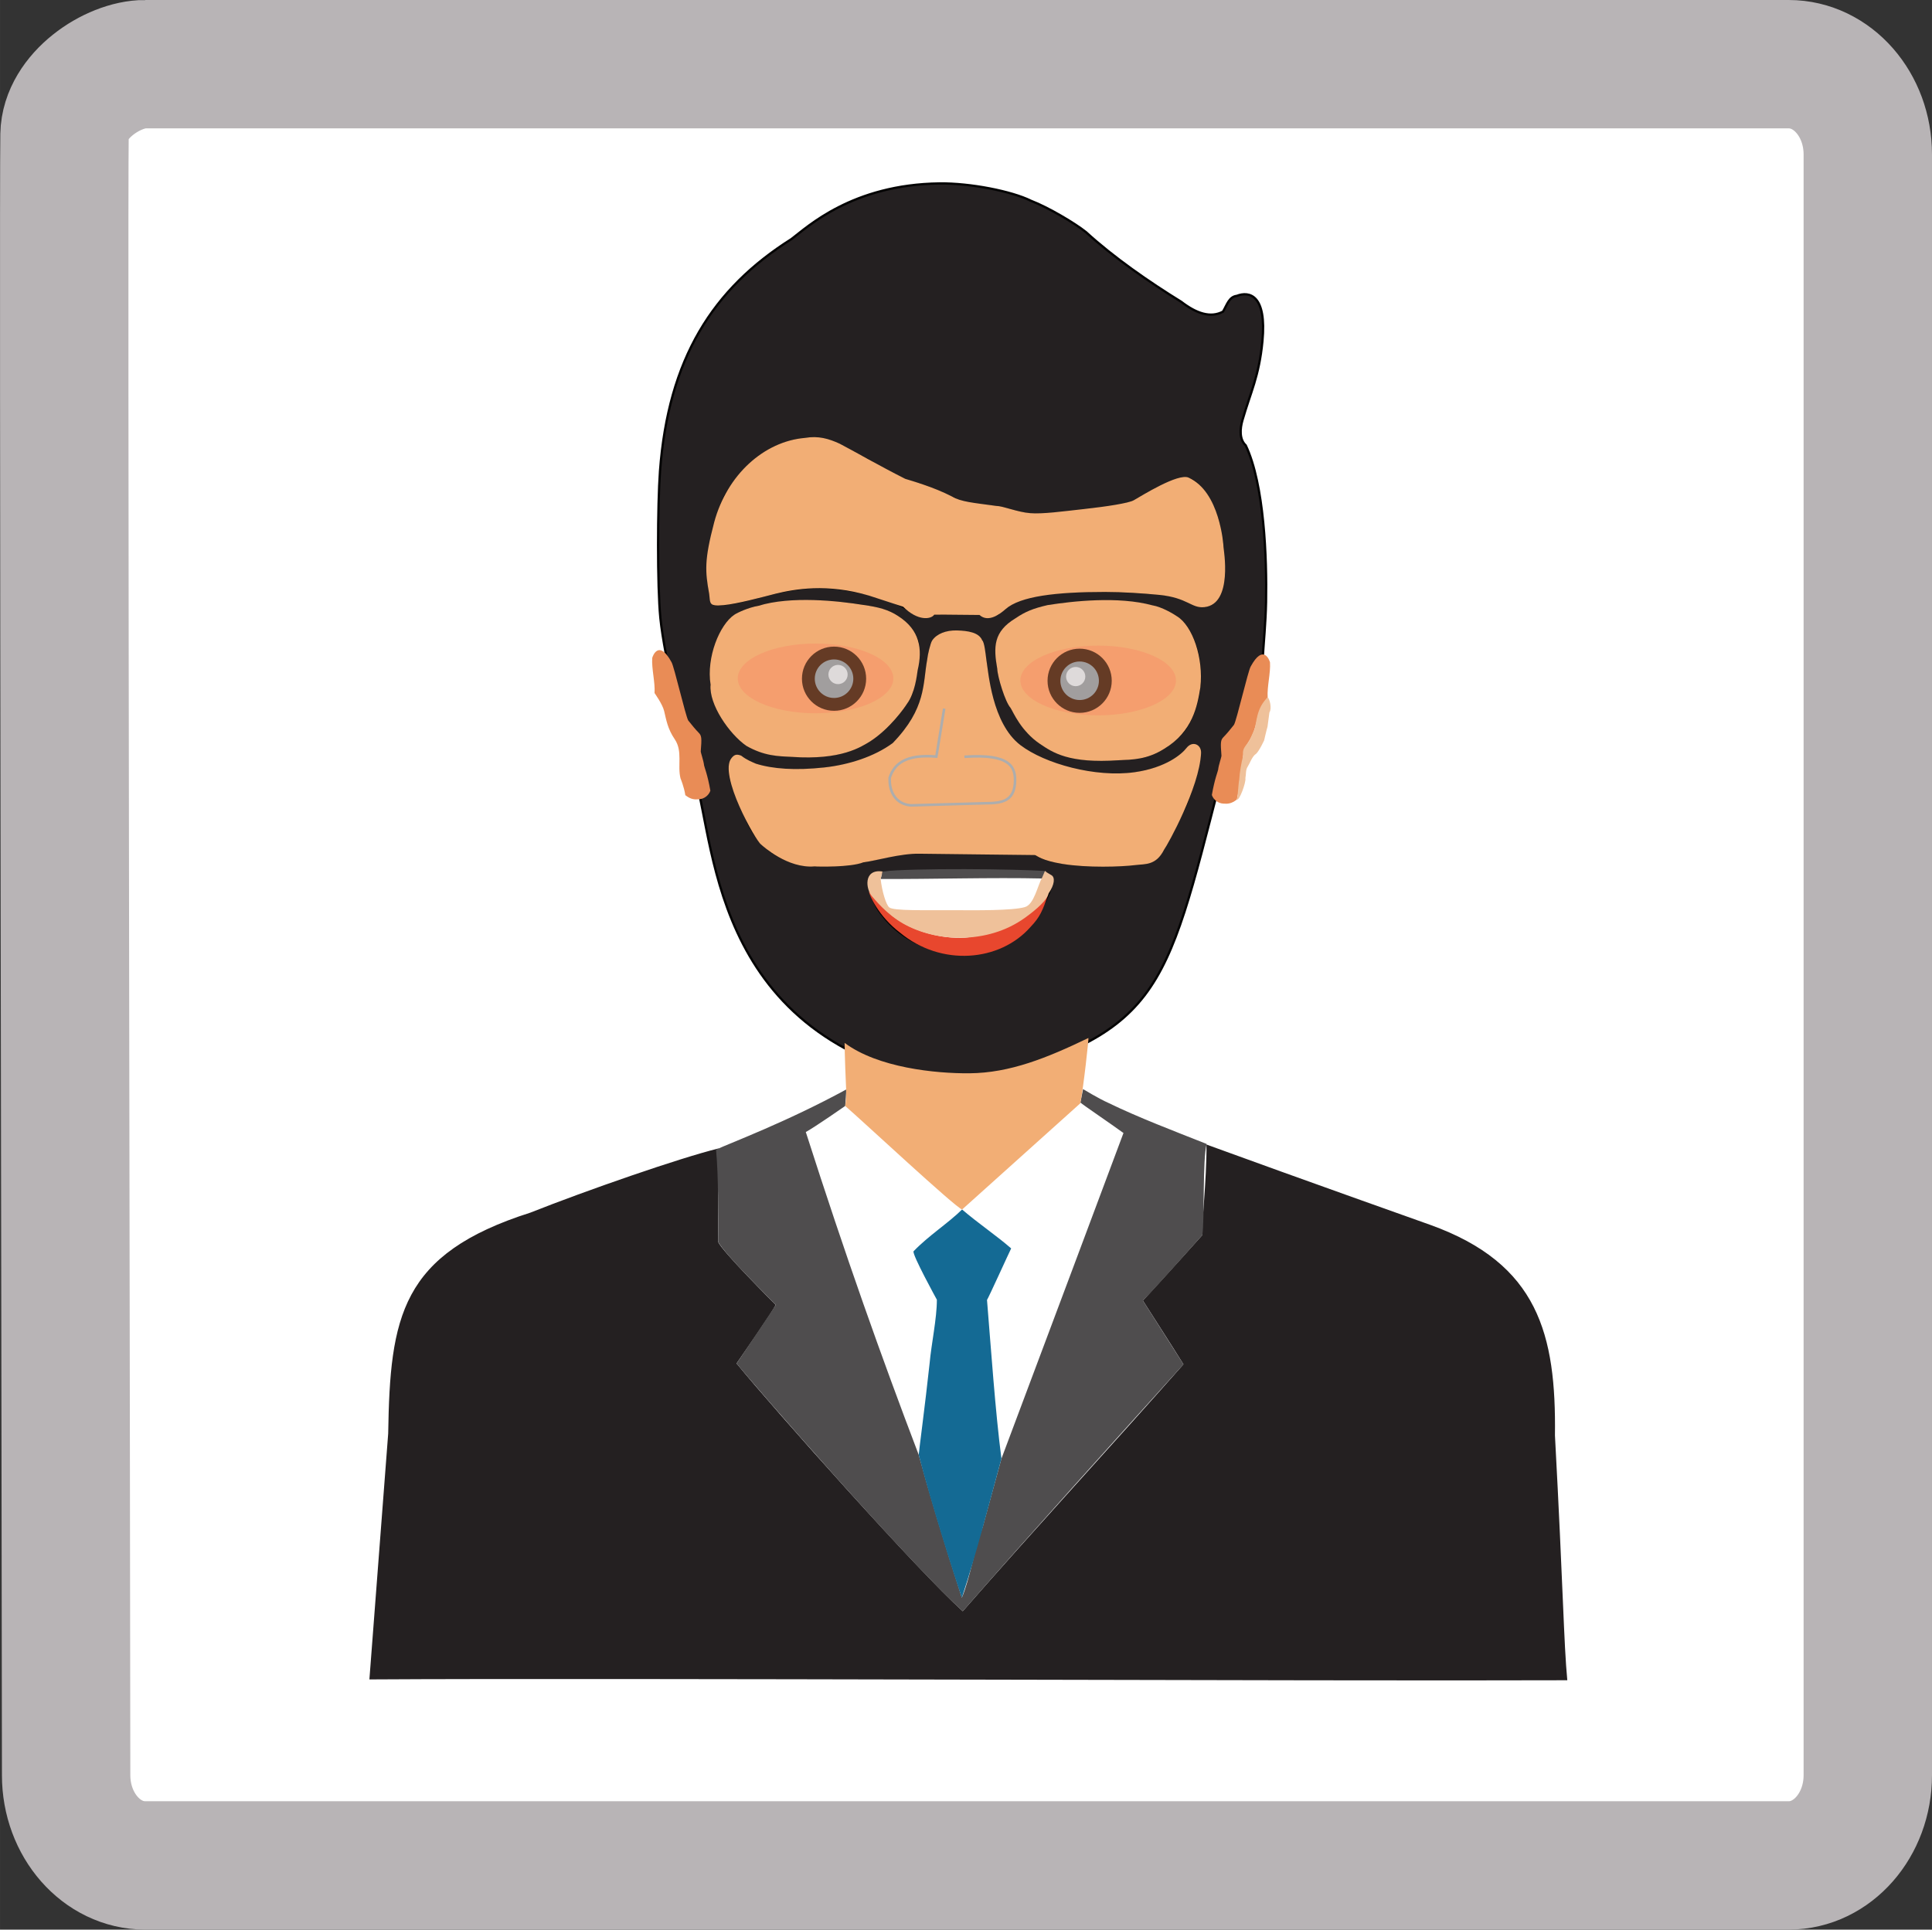 <?xml version="1.0" encoding="UTF-8"?>
<!DOCTYPE svg PUBLIC "-//W3C//DTD SVG 1.1//EN" "http://www.w3.org/Graphics/SVG/1.1/DTD/svg11.dtd">
<!-- Creator: CorelDRAW 2021 (64 Bit) -->
<svg xmlns="http://www.w3.org/2000/svg" xml:space="preserve" width="63.699mm" height="63.636mm" version="1.1" style="shape-rendering:geometricPrecision; text-rendering:geometricPrecision; image-rendering:optimizeQuality; fill-rule:evenodd; clip-rule:evenodd"
viewBox="0 0 722.86 722.15"
 xmlns:xlink="http://www.w3.org/1999/xlink"
 xmlns:xodm="http://www.corel.com/coreldraw/odm/2003">
 <rect x="0" y="0" width="722.86" height="722.15" fill="#333333" stroke="none"/>
 <defs>
  <style type="text/css">
   <![CDATA[
    .str2 {stroke:#ADADAD;stroke-width:0.96;stroke-miterlimit:22.926}
    .str0 {stroke:#B8B4B6;stroke-width:48.04;stroke-miterlimit:22.926}
    .str1 {stroke:#030303;stroke-width:0.86;stroke-miterlimit:22.926}
    .fil8 {fill:none}
    .fil4 {fill:#146A94}
    .fil1 {fill:#242021}
    .fil2 {fill:#4F4D4E}
    .fil10 {fill:#653B25}
    .fil11 {fill:#A19E9E}
    .fil12 {fill:#DEDADA}
    .fil5 {fill:#E8472E}
    .fil6 {fill:#E98C56}
    .fil7 {fill:#EFC19A}
    .fil3 {fill:#F2AE75}
    .fil9 {fill:#F59E6E}
    .fil0 {fill:white}
   ]]>
  </style>
 </defs>
 <g id="Camada_x0020_1">
  <g id="_1896311706368">
   <path class="fil0 str0" d="M54.32 24.02l614.94 0c16.34,-0 29.58,15.12 29.58,33.76l0 606.58c0,18.64 -13.25,33.76 -29.58,33.76l-614.94 0c-16.33,-0 -29.58,-15.12 -29.58,-33.77 0,-72.87 -1.07,-587.48 -0.6,-613.9 0.26,-14.59 17.98,-26.44 30.18,-26.44z"/>
   <g>
    <path class="fil1" d="M198.49 453.8c-48.62,15.47 -52.55,38.99 -53.25,82.72l-7.03 91.99c93.11,-0.57 354.94,0.66 448.2,0.31 -1.31,-13.55 -1.53,-34.31 -4.62,-91.6 0.46,-37.78 -6.19,-64.28 -46.65,-78.82 0,0 -48.5,-17.21 -83.74,-30.07 0.15,13.28 -2.01,31.15 -1.55,33.89 0,0 -12.57,14.08 -22.23,24.51 5.06,7.96 10.19,15.84 15.17,23.85l0 0c-27.09,30.74 -55.56,61.52 -82.58,92.42 -16.73,-15.1 -69.92,-74.76 -84.62,-92.74 2.82,-4.12 13.11,-18.86 14.67,-21.93 -1.35,-1.34 -19.98,-19.91 -21.59,-23.59 -0.18,-10.7 0.18,-34.95 0.18,-34.95 -14.61,3.6 -49.37,15.69 -70.36,24.01z"/>
    <path class="fil1 str1" d="M338.69 326.38c22.48,-0.15 24.83,-0.06 46.25,0 10.65,-0.2 10.14,4.15 4.09,14.31 -9.69,18.67 -43.03,22.81 -59.12,1.47 -2.88,-3.4 -8.83,-16.1 0.3,-15.65 0.75,-0.15 8.48,-0.13 8.48,-0.13zm48.81 -6.85c-2.15,-0.16 -48.1,-0.62 -50.95,-0.37 -12.57,3.26 -20.68,5.03 -30.84,4.75 -15.01,-0.62 -23.93,-8.03 -28.24,-22.54 -0.33,-1.12 -6.85,-11.85 -3.5,-17.18 0.83,-1.31 1.44,-1.54 3.14,-0.97 10.08,7.76 30.05,5.19 41.82,2.74 15.21,-3.17 25.79,-15.44 27.32,-30.71 1.86,-17.24 3.24,-14.78 3.61,-16.23 3.62,-3.72 12.57,-3.06 16.74,0.3 0.42,1.62 1.01,-1.29 3.09,15.73 1.22,9.98 5.43,19.63 12.82,24.89 18.51,14.33 38.46,11.43 53.11,6.79 5.81,-2.89 7.17,-4.8 8.87,-6.68 0.86,-1.16 4.43,-0.39 4.5,1.05 0.05,0.95 -1.02,9.79 -5.72,21.02 -7.36,14.3 -9.21,19.42 -13.49,20.37 -17.19,2.38 -37.2,1.33 -42.3,-2.95zm11.3 -93.48c12.52,-1.14 32.92,-2.58 43.17,6.42 2.02,1.93 3.97,5.11 5.52,10.11 4.27,14.54 -1.8,29.55 -6.88,33.11 -3.7,3.57 -8.46,6.74 -14.23,7.71 -16.89,1.78 -31.04,1.8 -42.26,-9.9 -5.07,-7.78 -9.23,-13.54 -10.52,-23.14 -0.71,-5.25 -1.13,-11.26 1.91,-14.51 5.63,-6.01 14.21,-8.97 23.28,-9.79zm-85.56 55.89c-7.73,1.39 -25.99,2.07 -33.18,-3.05 -10.65,-7.57 -15.84,-19.71 -13.3,-32.67 1.29,-6.08 4.05,-14.13 10.16,-16.84 4.92,-2.08 6.65,-2.34 14.06,-3.22 15.54,-2.62 36.4,1.04 38.4,2.03 2.43,0.32 10.91,3.3 13.91,11.87 0.71,3.3 -1.02,16.05 -2.4,19.75 -1.15,2.84 -11.25,19.38 -27.66,22.12zm8.02 -111.56c10.68,5.12 9.11,7.4 22.77,10.92 2.77,0.71 13.18,5.43 15.98,6.69 3.27,1.47 9.19,1.22 12.71,1.76 4.7,0.71 8.25,2.37 12.48,2.72 4.38,0.36 9.96,0.19 14.42,0.12 10,-0.99 17.86,-2.51 24.79,-4.96 3.33,-1.53 11.11,-7.13 20.17,-8.35 5.51,1.11 11.55,13.41 12.04,20.86 1.23,5.57 1.74,12.3 -0.77,20.48 -0.72,3.96 -1.42,5.44 -5.25,6.21 -3.1,0.62 -8.56,-4.72 -14.46,-4.36 -22.76,-2.53 -44.29,-0.92 -49.3,0.17 -6.05,0.89 -12.16,5.19 -13.51,7.09 -1.58,0.9 -5.93,0.05 -6.81,-0 -4.38,-0.25 -11.87,-0.22 -16.92,-0.12 -1.92,0.29 -5.53,1.07 -6.88,0.12 -0.69,-0.18 -5.07,-3.15 -9.71,-5.04 -4.43,-1.98 -13.71,-3.63 -15.71,-3.9 -22.14,-4.19 -38.2,6.26 -50.12,5.33 -4.8,-8.16 -0.13,-33.86 4.9,-41.74 5.03,-7.89 10.81,-14.15 19.7,-17.8 5.3,-2.13 12.45,-2.99 16.87,-1.94 2.95,0.63 10.79,4.51 12.61,5.76zm-25.12 -80.92c-29.46,18.59 -46.09,44.76 -49.2,86.87 -0.92,12.48 -1.04,43.14 0.14,54.95 1.48,14.83 8.87,45.26 13.01,59.7 8,27.21 6.92,100.86 99.16,115.21 74.99,-18.58 76.38,-32.93 97.42,-114.51 0.8,-11.42 -1.11,-4.26 6.1,-14.72 2.36,-3.43 2.35,-4.05 3.97,-8.34 2.53,-6.68 1.96,-10.22 3.12,-16.01 0.86,-4.27 1.52,-3.93 2.5,-5.03 0.43,-7.14 1.18,-14.48 1.33,-22.24 0.32,-16.43 -0.68,-44.07 -7.6,-58.66 -2.45,-2.26 -2.14,-6.27 -1.24,-9.39 2.99,-10.4 6.21,-16.35 7.48,-29.57 1.66,-17.29 -4.83,-18.84 -9.59,-16.99 -2.87,0.36 -3.59,3.22 -5.14,5.89 -4.64,2.49 -9.95,0.72 -15.67,-3.69 -12.03,-7.42 -25.3,-16.62 -35.61,-26.06 -4.21,-3.37 -14.15,-9.26 -20.62,-11.74 -7.26,-3.59 -22.72,-6.61 -34.11,-6.48 -32.77,0.38 -49.53,16.36 -55.44,20.8z"/>
    <path class="fil2" d="M451.45 428.11c-12.33,-4.89 -25.35,-9.82 -36.8,-15.38 -3.67,-1.64 -9.42,-5.14 -9.42,-5.14 -0.22,1.13 -0.99,5.03 -0.99,5.03 0.74,0.74 11.72,8.19 16.11,11.4 0,0 -30.47,81.52 -45.66,121.87l-7 25.56c-2.91,7.78 -4.85,19.48 -7.81,26.47 -6.85,-21.19 -12.39,-39.72 -16.14,-53.46 -14.03,-36.86 -27.27,-74.06 -42.25,-120.81 3.59,-1.96 14.74,-9.75 14.74,-9.75 0.17,-1.86 0.38,-4.51 0.37,-6.16 -22.34,12.18 -43.21,19.95 -48.69,22.49 1,10.99 0.72,23.44 0.77,34.52 2.94,5.15 18.02,19.87 21.59,23.59 0.03,0.07 -11.99,17.96 -14.67,21.93 5.97,7.53 65.18,75.37 84.62,92.74 27.18,-31.09 54.9,-61.77 82.58,-92.42l-0.08 -0.13c-0.83,-1.33 -11.96,-18.79 -15.09,-23.72 4.95,-4.95 22.23,-24.51 22.23,-24.51 0.85,-5.56 0.05,-28.52 1.61,-34.1z"/>
    <path class="fil3" d="M267.23 195.41c-3.78,14.37 -3.4,18.35 -1.88,26.95 0.43,3.53 -0.18,4.63 5.4,4.11 4.99,-0.46 13.64,-2.79 19.46,-4.28 7.1,-1.72 19.24,-3.95 35,0.73 4.24,1.38 8.47,2.76 12.7,4.14 2.73,2.72 5.33,3.92 7.41,4.2 2.07,0.29 3.62,-0.33 4.22,-1.22 5.26,-0.06 11.93,0.11 16.95,0.11 3.37,3.07 7.89,-0.55 9.71,-2.17 5.51,-4.86 18.88,-6.45 37.19,-6.44 6.66,0 14.18,0.5 20.38,1.1 10.58,1.03 11.99,5.1 16.86,4.58 10.83,-1.16 7.15,-21.69 7.15,-22.54 -0.05,-0.99 -1.37,-20.67 -13.06,-25.93 -3.93,-1.77 -17.52,6.77 -20.48,8.44 -2.04,1.15 -10.19,2.38 -18.6,3.31 -8.41,0.93 -15.47,1.92 -20.23,1.54 -4.76,-0.38 -10.06,-2.67 -12.67,-2.71 -8.74,-1.18 -13.13,-1.51 -16.49,-3.49 -7.26,-3.71 -14.85,-5.79 -17.56,-6.64 -9.79,-4.92 -19.23,-10.44 -24.53,-13.15 -4.05,-1.85 -7.87,-3.04 -13.04,-2.16 -15.29,1.3 -29.13,13.82 -33.89,31.52z"/>
    <path class="fil4" d="M343.74 544.45c4.21,16.63 13.4,45.73 16.14,53.46 5.57,-16.84 10.1,-34.86 14.81,-52.03 -2.27,-17.23 -3.97,-42.02 -5.4,-59.38 0.73,-1.16 8.26,-17.75 9.04,-19.29 -5.28,-4.63 -12.41,-9.44 -18.37,-14.57 -5.15,5.1 -12.54,9.78 -18.16,15.65 -0.57,1.2 8.73,18.12 8.73,18.12 0.01,7.06 -2.07,16.54 -2.72,23.85 -1.66,15.38 -3.98,32.66 -4.07,34.19z"/>
    <path class="fil3" d="M316.02 390.3c-0.04,2.75 0.47,16.25 0.6,18.3 -0.01,2.65 -0.27,4.9 -0.39,5.3 6.85,5.92 40.88,37.69 43.74,38.75l44.21 -39.73c1.22,-5.78 3.23,-24.55 3.05,-24.46 -15.43,7.44 -29.33,13.08 -44.49,13.21 -12.87,0.11 -34.32,-2.12 -46.72,-11.37z"/>
    <path class="fil3" d="M284.77 316.05c0.74,0.69 9.9,9.01 20.01,8.2 1.11,0.12 13.33,0.39 18.24,-1.52 4.65,-0.56 13.84,-3.39 21.03,-3.23 4.89,0.1 39.09,0.42 42.48,0.49 0.33,0.01 0.63,-0.03 0.88,0.06 0.53,0.19 2.31,1.99 10.1,3.26 9.3,1.52 21.98,1.1 27.34,0.43 3.65,-0.45 7.67,0.21 10.68,-5.74 1.37,-1.87 13.23,-23.16 13.86,-36.21 0.15,-3.07 -3.18,-4.83 -5.53,-1.79 -1.64,2.13 -7.46,7.31 -19.39,9 -14.55,2.06 -33.6,-3.16 -42.7,-10.17 -10.69,-8.23 -11.92,-27.28 -12.72,-31.93 -0.31,-2.27 -0.74,-6.61 -1.55,-7.24 -1.2,-3 -5.39,-3.6 -9.44,-3.72 -4.12,-0.12 -7.65,1.29 -9.26,3.73 -0.69,0.93 -1.73,5.45 -1.9,7.22 -1.66,9 -0.26,18.17 -12.91,31.22 -6.93,5.09 -16.42,8.11 -25.63,9.11 -10.76,1.17 -19.29,0.57 -25.56,-1.43 -1.61,-0.72 -3.36,-1.35 -5.49,-3 -2,-0.79 -2.78,-0.13 -3.65,0.96 -4.92,6.15 9.16,31.06 11.09,32.28z"/>
    <path class="fil5" d="M325.1 333.69c0.19,1.31 3.53,9.14 11.55,15.28 15.53,12.9 37.48,10.94 48.89,-2.03 3.61,-3.78 4.54,-6.16 6.69,-12.32l-0.13 0.31c-8.97,12.6 -27.57,15.75 -31.07,15.99 -7.81,0.54 -24.38,-1.95 -33.11,-14.5l-2.82 -2.74z"/>
    <path class="fil2" d="M330.2 326.14l-0.7 2.81c19.05,0.09 41.59,-0.61 60.63,-0.18l1.39 -2.76c-11.13,-0.84 -49.93,-1.21 -61.32,0.13z"/>
    <path class="fil3" d="M350.91 242.51l0.21 0.67c-0.2,2.96 0.01,5.15 0.01,8.14 0,0.94 -0.11,3 0.07,3.86 1.04,4.87 0.01,1.25 1.61,3.18 4.08,-5.68 -1.36,-5.23 4.56,-10.86l0.64 -5.23c-2.61,-1.11 -2.84,-0.08 -7.11,0.25z"/>
    <path class="fil6" d="M453.41 297.5c0.62,1.9 2.48,3.15 4.25,3.24 1.67,0.15 3.1,0.06 5.13,-1.53 0.42,-3 1.8,-6.31 1.8,-6.31 1.19,-4.72 -0.88,-10.15 2.15,-14.61 2.67,-3.93 3.15,-7.16 3.98,-10.61 0.62,-2.58 3.52,-6.56 3.58,-6.7 -0.27,-4.04 1.14,-9.06 0.87,-13.1 -0.15,-0.73 -2.48,-7.13 -7.22,1.55 -1.02,1.73 -5.24,20.1 -6.26,21.83 -1.32,1.68 -2.75,3.41 -3.94,4.61 -1.1,1.11 -1.12,2.1 -0.74,6.93 0.04,0.47 -1.08,3.55 -1.24,5.23 -0.06,0.59 -1.28,3.31 -2.35,9.47z"/>
    <path class="fil7" d="M329.5 328.95c0.23,-0.94 0.47,-1.87 0.7,-2.81 -7.31,-1.03 -6.24,6.75 -3.93,9.31 1.11,1.23 5.31,6.6 11.75,10.25 12.02,6.82 31.34,7.9 45.37,-2.16 4.75,-3.41 8.35,-6.72 8.97,-9.23 2.25,-3.3 2.43,-5.96 1.06,-6.77 -1.77,-1.04 -2.06,-1.22 -2.46,-1.57l-1.01 2.37c-1.76,3.08 -3.02,10.16 -6.51,11.14 -4.68,1.33 -18.15,1.2 -26.49,1.15 -10.44,-0.06 -22.67,0.33 -24.26,-1.06 -1.18,-1.03 -2.69,-6.02 -3.2,-10.62z"/>
    <path class="fil8 str2" d="M360.84 283.22c16.98,-1.19 19.46,3.59 18.87,10.25 -0.63,6.13 -4.51,7.15 -11.11,7.14l-27.78 0.79c-5.21,-0.37 -8.19,-4.49 -7.94,-10.32 1.73,-5.38 6.18,-8.88 17.46,-7.94l2.93 -17.96"/>
    <path class="fil3" d="M283.71 226.73c-3.68,0.62 -7.82,2.54 -8.99,3.35 -5.48,3.7 -10.49,15.91 -8.85,26.19 -0.67,7.31 6.93,18.36 13.35,22.84 6.65,3.82 11.84,3.9 17.03,4.15 18.66,1.27 25.87,-3.72 29.41,-5.86 7.29,-4.75 12.7,-12.41 13.74,-14.08 2.94,-4 3.64,-10.52 3.94,-12.51 1.91,-8.05 0.76,-15.03 -7.15,-20.17 -3.71,-2.52 -7.72,-3.48 -13.15,-4.25 -9.48,-1.51 -27.1,-3.45 -39.34,0.35z"/>
    <path class="fil7" d="M465.97 291.17c0.31,1.69 -2.35,8.73 -3.18,8.04 0.47,-2.31 0.56,-6.15 0.86,-7.31 0.15,-2.77 0.83,-6.67 1.47,-9.09 -0.43,-2.86 1.08,-3.63 2.23,-5.48 0.39,-0.62 1.57,-3.5 1.97,-4.22 0.97,-3.03 0.68,-7.96 4.98,-12.14 0.71,0.45 1.67,4.1 0.66,5.65l-0.72 5.38c-0.16,0.33 -1.26,5.06 -1.26,5.07 -0.03,0.07 -1.81,3.97 -3.08,5.11 -1.33,0.72 -2.41,3.77 -3.05,4.7 -0.85,1.24 -0.57,2.81 -0.87,4.28z"/>
    <path class="fil6" d="M265.79 295.88c-0.62,1.9 -2.48,3.15 -4.25,3.24 -1.67,0.15 -3.1,0.06 -5.13,-1.53 -0.42,-3 -1.8,-6.31 -1.8,-6.31 -1.19,-4.72 0.88,-10.15 -2.15,-14.61 -2.67,-3.93 -3.15,-7.16 -3.98,-10.61 -0.62,-2.58 -3.52,-6.56 -3.58,-6.7 0.27,-4.04 -1.14,-9.06 -0.87,-13.1 0.15,-0.73 2.48,-7.13 7.22,1.55 1.02,1.73 5.24,20.1 6.26,21.83 1.32,1.68 2.75,3.41 3.94,4.61 1.1,1.11 1.12,2.1 0.74,6.93 -0.04,0.47 1.08,3.55 1.24,5.23 0.06,0.59 1.28,3.31 2.35,9.47z"/>
    <g>
     <ellipse class="fil9" cx="305.14" cy="253.89" rx="29.11" ry="13.05"/>
     <circle class="fil10" cx="312.06" cy="254" r="12.01"/>
     <circle class="fil11" cx="312.06" cy="254" r="7.21"/>
     <circle class="fil12" cx="313.55" cy="252.43" r="3.6"/>
    </g>
    <path class="fil3" d="M431.1 226.52c3.68,0.62 8.1,3.3 9.27,4.12 5.84,3.55 10.01,15.62 8.74,26.62 -1.11,6.93 -2.82,16.49 -13.5,22.96 -6.51,4.11 -11.93,4.05 -17.12,4.3 -18.66,1.27 -24.62,-2.91 -29.44,-6.15 -7.01,-4.75 -9.89,-11.75 -10.93,-13.42 -2.03,-2.27 -4.86,-11.52 -5,-14.68 -1.41,-8.11 -1.49,-13.87 6.85,-18.89 3.71,-2.52 6.59,-3.67 11.97,-4.92 9.48,-1.51 26.48,-3.37 39.16,0.06z"/>
    <g>
     <ellipse class="fil9" cx="410.88" cy="254.66" rx="29.11" ry="13.05"/>
     <circle class="fil10" cx="403.95" cy="254.77" r="12.01"/>
     <circle class="fil11" cx="403.95" cy="254.77" r="7.21"/>
     <circle class="fil12" cx="402.47" cy="253.2" r="3.6"/>
    </g>
   </g>
  </g>
 </g>
</svg>
